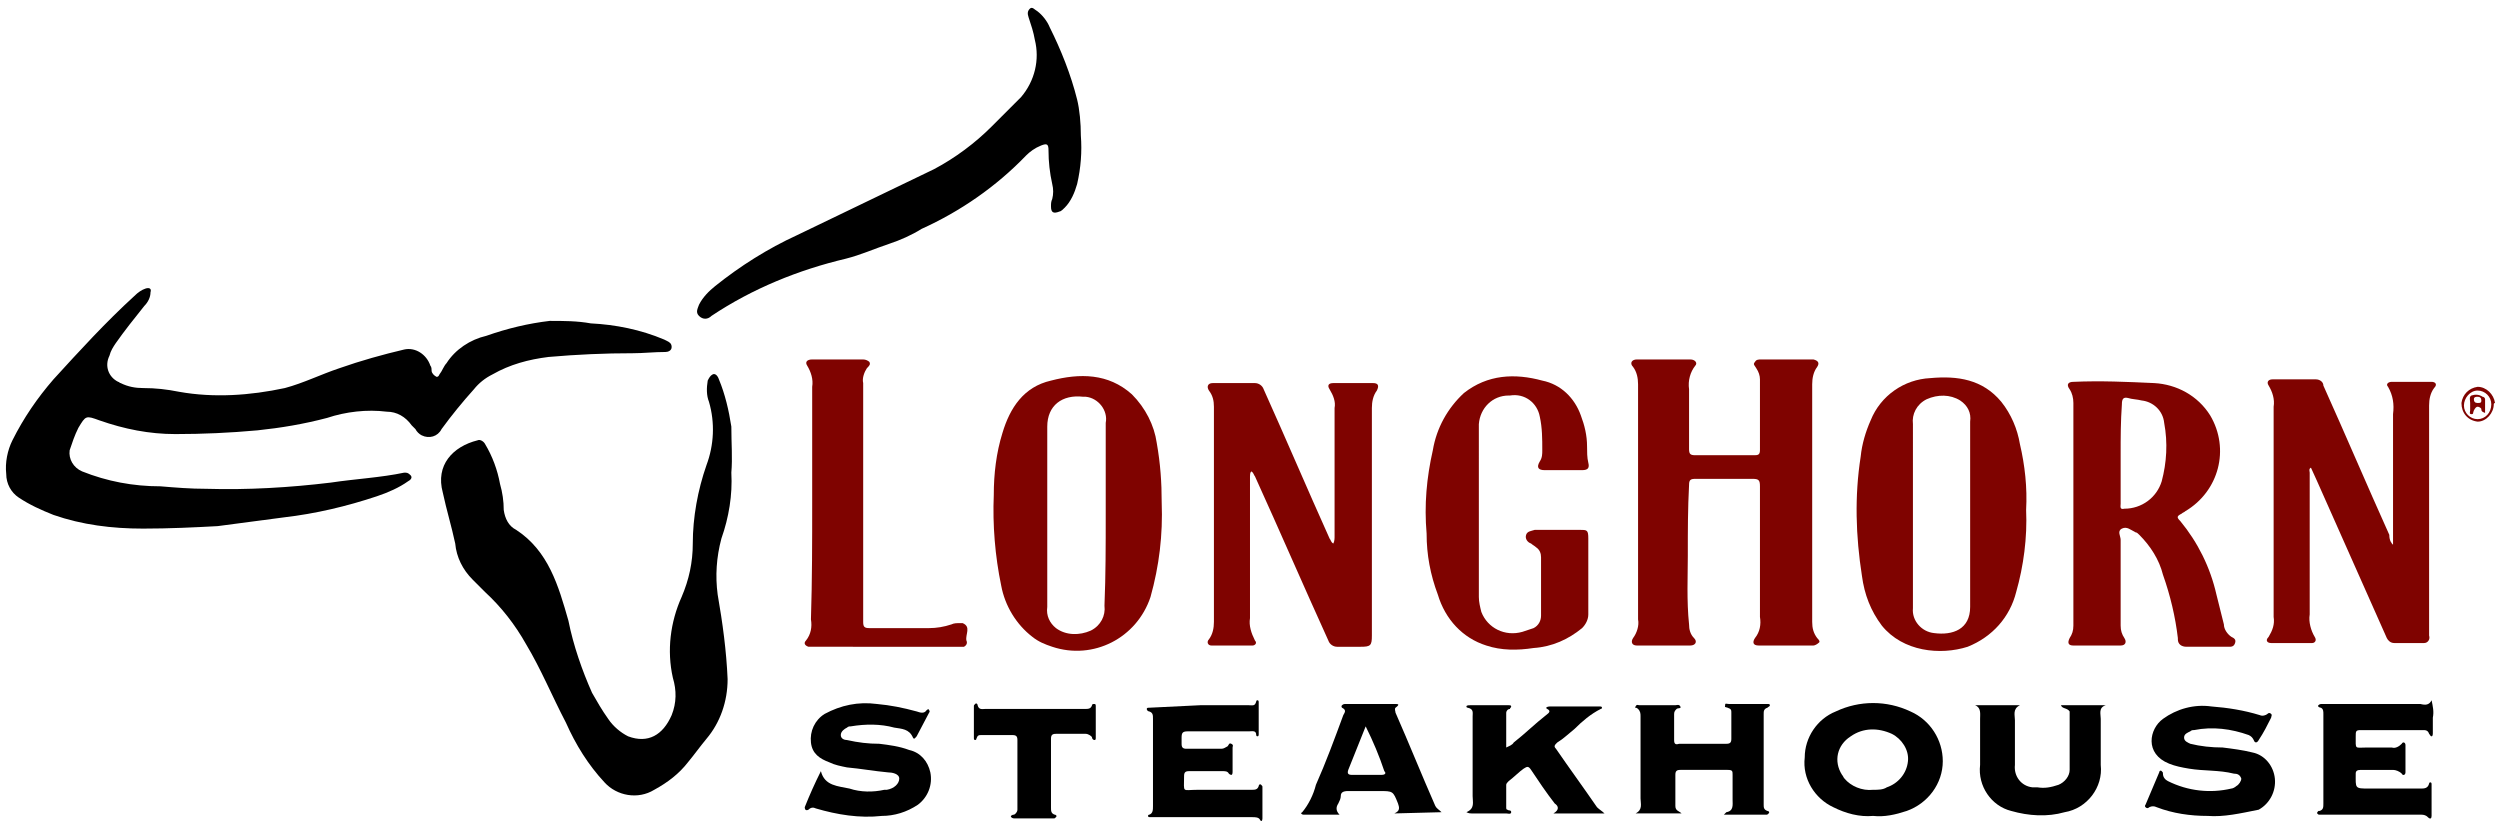 <?xml version="1.0" encoding="utf-8"?>
<!-- Generator: Adobe Illustrator 21.1.0, SVG Export Plug-In . SVG Version: 6.00 Build 0)  -->
<svg version="1.1" id="Layer_1" xmlns="http://www.w3.org/2000/svg" xmlns:xlink="http://www.w3.org/1999/xlink" x="0px" y="0px"
	 viewBox="0 0 201 66.4" style="enable-background:new 0 0 201 66.4;" xml:space="preserve">
<style type="text/css">
	.st0{fill:#7F0300;}
</style>
<title>Casual dining</title>
<path d="M11.5,42.5c-2.5,0-4.9-0.3-7.2-1.1c-1-0.4-1.9-0.8-2.8-1.4c-0.6-0.4-1-1.1-1-1.9c-0.1-0.9,0.1-1.9,0.5-2.7
	c0.9-1.8,2-3.4,3.3-4.9c2.1-2.3,4.2-4.6,6.5-6.7c0.3-0.3,0.6-0.5,0.9-0.6c0.3-0.1,0.5,0,0.4,0.3c0,0.4-0.2,0.8-0.5,1.1
	c-0.8,1-1.6,2-2.3,3c-0.2,0.3-0.4,0.6-0.5,1c-0.4,0.8-0.1,1.7,0.7,2.1c0.1,0,0.1,0.1,0.2,0.1c0.6,0.3,1.2,0.4,1.8,0.4
	c1,0,1.9,0.1,2.9,0.3c2.8,0.5,5.7,0.3,8.5-0.3c1.5-0.4,2.9-1.1,4.4-1.6c1.7-0.6,3.5-1.1,5.2-1.5c0.9-0.2,1.8,0.4,2.1,1.3
	c0.1,0.1,0.1,0.3,0.1,0.4c0,0.2,0.2,0.4,0.4,0.5c0.2,0,0.2-0.2,0.3-0.3s0.3-0.6,0.5-0.8c0.7-1.1,1.9-1.9,3.2-2.2
	c1.7-0.6,3.4-1,5.1-1.2c1.1,0,2.2,0,3.3,0.2c2,0.1,4,0.5,5.9,1.3l0.2,0.1c0.2,0.1,0.4,0.2,0.4,0.5s-0.3,0.4-0.5,0.4
	c-0.9,0-1.8,0.1-2.6,0.1c-2.3,0-4.5,0.1-6.8,0.3c-1.6,0.2-3.1,0.6-4.5,1.4c-0.6,0.3-1.1,0.7-1.5,1.2c-0.9,1-1.8,2.1-2.6,3.2
	c-0.3,0.6-1,0.8-1.6,0.5c-0.2-0.1-0.4-0.3-0.5-0.5c-0.1-0.1-0.2-0.2-0.3-0.3c-0.5-0.7-1.2-1.1-2-1.1c-1.6-0.2-3.3,0-4.8,0.5
	c-1.9,0.5-3.7,0.8-5.6,1c-2.2,0.2-4.4,0.3-6.6,0.3c-2.1,0-4.1-0.4-6.1-1.1c-1.1-0.4-1.1-0.4-1.7,0.6c-0.3,0.6-0.5,1.2-0.7,1.8
	c-0.1,0.7,0.3,1.4,1,1.7c2,0.8,4.1,1.2,6.3,1.2c1.2,0.1,2.4,0.2,3.7,0.2c3.3,0.1,6.7-0.1,10-0.5c2-0.3,4-0.4,5.9-0.8
	c0.2,0,0.3,0,0.5,0.2s0,0.4-0.2,0.5c-0.7,0.5-1.6,0.9-2.5,1.2c-2.4,0.8-4.9,1.4-7.5,1.7l-5.3,0.7C15.7,42.4,13.6,42.5,11.5,42.5z"/>
<path d="M58.8,38c0.1,1.8-0.2,3.6-0.8,5.3c-0.4,1.5-0.5,3-0.3,4.5c0.4,2.3,0.7,4.5,0.8,6.8c0,1.8-0.6,3.5-1.7,4.8
	c-0.5,0.6-1,1.3-1.5,1.9c-0.7,0.9-1.6,1.6-2.7,2.2c-1.3,0.8-3,0.5-4-0.6c-1.3-1.4-2.3-3-3.1-4.8c-1.1-2.1-2-4.3-3.2-6.3
	c-0.9-1.6-2-3-3.3-4.2c-0.3-0.3-0.6-0.6-1-1c-0.8-0.8-1.3-1.8-1.4-2.9c-0.3-1.4-0.7-2.7-1-4.1c-0.6-2.2,0.8-3.7,2.8-4.2
	c0.2-0.1,0.5,0.1,0.6,0.3c0.6,1,1,2.1,1.2,3.2c0.2,0.7,0.3,1.4,0.3,2.1c0.1,0.7,0.4,1.3,1,1.6c2.6,1.7,3.4,4.5,4.2,7.3
	c0.4,2,1.1,4,1.9,5.8c0.4,0.7,0.8,1.4,1.3,2.1c0.4,0.6,1,1.1,1.6,1.4c1.6,0.6,2.8-0.1,3.5-1.7c0.4-1,0.4-2,0.1-3
	c-0.5-2.2-0.2-4.5,0.7-6.5c0.6-1.4,0.9-2.8,0.9-4.3c0-2.1,0.4-4.3,1.1-6.3c0.6-1.6,0.7-3.4,0.2-5.1c-0.2-0.5-0.2-1.1-0.1-1.7
	c0.1-0.2,0.2-0.4,0.4-0.5s0.4,0.1,0.5,0.4c0.5,1.2,0.8,2.5,1,3.8C58.8,35.7,58.9,36.8,58.8,38z"/>
<path class="st0" d="M135.7,44.7c0,1.6-0.1,3.6,0.1,5.5c0,0.4,0.1,0.8,0.4,1.1c0.3,0.3,0.1,0.6-0.3,0.6c-1.4,0-2.8,0-4.3,0
	c-0.4,0-0.5-0.3-0.3-0.6c0.3-0.4,0.5-1,0.4-1.5c0-6.3,0-12.6,0-18.9c0-0.5-0.1-1-0.4-1.4c-0.3-0.3-0.1-0.6,0.3-0.6
	c1.4,0,2.8,0,4.3,0c0.4,0,0.6,0.3,0.4,0.5c-0.4,0.5-0.6,1.2-0.5,1.9c0,1.6,0,3.2,0,4.8c0,0.4,0.1,0.5,0.5,0.5c1.6,0,3.1,0,4.7,0
	c0.3,0,0.5,0,0.5-0.4c0-1.9,0-3.8,0-5.7c0-0.3-0.1-0.6-0.3-0.9c-0.1-0.2-0.3-0.3-0.1-0.5c0.1-0.2,0.3-0.2,0.5-0.2h3.4
	c0.3,0,0.5,0,0.8,0c0.4,0.1,0.5,0.3,0.3,0.6c-0.3,0.4-0.4,0.9-0.4,1.4c0,6.4,0,12.7,0,19.1c0,0.5,0.1,0.9,0.4,1.3
	c0.1,0.1,0.3,0.3,0.1,0.4c-0.1,0.1-0.3,0.2-0.4,0.2h-3c-0.4,0-0.9,0-1.4,0s-0.5-0.3-0.3-0.6c0.4-0.5,0.5-1.1,0.4-1.7
	c0-3.5,0-7,0-10.5c0-0.5-0.1-0.6-0.6-0.6c-1.5,0-3,0-4.6,0c-0.4,0-0.5,0.1-0.5,0.5C135.7,40.9,135.7,42.6,135.7,44.7z"/>
<path class="st0" d="M107.2,43.7c0.1-0.2,0.1-0.4,0.1-0.6c0-3.4,0-6.9,0-10.3c0.1-0.5-0.1-1-0.4-1.5c-0.2-0.3-0.1-0.5,0.3-0.5
	c1.1,0,2.1,0,3.2,0c0.4,0,0.5,0.2,0.3,0.6c-0.3,0.4-0.4,0.9-0.4,1.4c0,6.1,0,12.2,0,18.3c0,0.8-0.1,0.9-0.9,0.9h-1.9
	c-0.3,0-0.6-0.2-0.7-0.5c-2-4.4-3.9-8.8-5.9-13.2c-0.1-0.1-0.1-0.3-0.3-0.4c-0.1,0.1-0.1,0.3-0.1,0.4c0,3.8,0,7.6,0,11.4
	c-0.1,0.6,0.1,1.2,0.4,1.8c0.2,0.2,0,0.4-0.2,0.4c-1.1,0-2.2,0-3.3,0c-0.3,0-0.4-0.3-0.2-0.5c0.3-0.4,0.4-0.9,0.4-1.4
	c0-5.8,0-11.5,0-17.3c0-0.5-0.1-0.9-0.4-1.3c-0.2-0.3-0.1-0.6,0.3-0.6c1.1,0,2.2,0,3.4,0c0.3,0,0.6,0.2,0.7,0.5c1.8,4,3.5,8,5.3,12
	C107,43.4,107,43.6,107.2,43.7z"/>
<path class="st0" d="M192.4,43.8c0-0.7,0-1.2,0-1.8c0-2.9,0-5.8,0-8.7c0.1-0.8,0-1.5-0.4-2.2c-0.2-0.2,0-0.4,0.3-0.4
	c1.1,0,2.1,0,3.2,0c0.3,0,0.5,0.2,0.2,0.5c-0.3,0.4-0.4,0.9-0.4,1.4c0,6,0,12.1,0,18.1c0,0.1,0,0.3,0,0.4c0.1,0.3-0.1,0.6-0.4,0.6
	c-0.1,0-0.1,0-0.2,0h-2.2c-0.3,0-0.5-0.2-0.6-0.4l-5.6-12.6l-0.5-1.1c-0.2,0.1-0.1,0.3-0.1,0.4c0,3.8,0,7.6,0,11.4
	c-0.1,0.6,0.1,1.3,0.4,1.8c0.2,0.3,0,0.5-0.2,0.5c-1.1,0-2.2,0-3.3,0c-0.3,0-0.5-0.2-0.2-0.5c0.3-0.5,0.5-1,0.4-1.6
	c0-5.6,0-11.2,0-16.9c0.1-0.6-0.1-1.2-0.4-1.7c-0.2-0.3,0-0.5,0.3-0.5c1.2,0,2.3,0,3.5,0c0.3,0,0.6,0.2,0.6,0.5c1.8,4,3.5,8,5.3,12
	C192.1,43.5,192.3,43.7,192.4,43.8z"/>
<path class="st0" d="M170.5,46.4c0,1.3,0,2.6,0,3.9c0,0.4,0.1,0.7,0.3,1c0.2,0.3,0.1,0.6-0.3,0.6c-1.3,0-2.6,0-3.8,0
	c-0.4,0-0.5-0.2-0.3-0.6c0.2-0.3,0.3-0.6,0.3-1c0-6,0-11.9,0-17.9c0-0.4-0.1-0.8-0.3-1.1c-0.3-0.4-0.1-0.6,0.3-0.6
	c2.2-0.1,4.3,0,6.5,0.1c1.8,0.1,3.5,1,4.5,2.6c1.6,2.7,0.7,6.1-2,7.7c-0.1,0.1-0.2,0.1-0.3,0.2c-0.4,0.2-0.4,0.3-0.1,0.6
	c1.4,1.7,2.4,3.7,2.9,5.9c0.2,0.8,0.4,1.6,0.6,2.4c0,0.4,0.3,0.8,0.6,1c0.2,0.1,0.4,0.2,0.3,0.5s-0.3,0.3-0.5,0.3h-3.4
	c-0.4,0-0.7-0.2-0.7-0.6c0,0,0,0,0-0.1c-0.2-1.7-0.6-3.4-1.2-5.1c-0.3-1.2-1-2.3-1.9-3.2c-0.1-0.1-0.2-0.2-0.3-0.2
	c-0.4-0.2-0.7-0.5-1.1-0.3s-0.1,0.6-0.1,0.9C170.5,44.4,170.5,45.4,170.5,46.4L170.5,46.4z M170.5,36.5c0,1.4,0,2.7,0,4
	c0,0.2-0.1,0.5,0.3,0.4c1.4,0,2.6-0.9,3-2.2c0.4-1.5,0.5-3.1,0.2-4.7c-0.1-1-0.9-1.7-1.8-1.8c-0.4-0.1-0.8-0.1-1.1-0.2
	c-0.4-0.1-0.5,0.1-0.5,0.5C170.5,33.9,170.5,35.2,170.5,36.5L170.5,36.5z"/>
<path class="st0" d="M162.9,41c0.1,2.2-0.2,4.5-0.8,6.6c-0.5,2-1.9,3.6-3.9,4.4c-2.2,0.7-5.2,0.4-6.9-1.7c-0.9-1.2-1.4-2.5-1.6-4
	c-0.5-3.2-0.6-6.4-0.1-9.6c0.1-1,0.4-2,0.8-2.9c0.8-2,2.7-3.3,4.8-3.4c2.2-0.2,4.2,0.1,5.7,1.9c0.8,1,1.3,2.2,1.5,3.4
	C162.8,37.4,163,39.2,162.9,41z M153.8,41.4c0,2.5,0,5,0,7.5c-0.1,1,0.7,1.9,1.7,2c1.5,0.2,2.9-0.3,2.9-2.1c0-5,0-9.9,0-14.9
	c0.1-0.7-0.2-1.3-0.8-1.7c-0.8-0.5-1.8-0.5-2.7-0.1c-0.8,0.4-1.2,1.2-1.1,2C153.8,36.5,153.8,38.9,153.8,41.4L153.8,41.4z"/>
<path class="st0" d="M93.4,40.4c0.1,2.6-0.2,5.1-0.9,7.6c-1.1,3.3-4.6,5.1-7.9,4c-0.6-0.2-1.1-0.4-1.6-0.8c-1.3-1-2.2-2.5-2.5-4.1
	c-0.5-2.4-0.7-4.9-0.6-7.3c0-1.7,0.2-3.4,0.7-5c0.6-2,1.7-3.7,3.9-4.2c2.3-0.6,4.6-0.6,6.5,1.1c1.1,1.1,1.8,2.5,2,3.9
	C93.3,37.3,93.4,38.8,93.4,40.4z M88.9,41.4c0-2.5,0-4.9,0-7.4c0.2-1-0.6-2-1.6-2.1c-0.1,0-0.1,0-0.2,0c-1.7-0.2-2.9,0.7-2.9,2.4
	c0,1.4,0,2.8,0,4.2c0,3.4,0,6.8,0,10.3c-0.1,0.7,0.2,1.3,0.7,1.7c0.8,0.6,1.9,0.6,2.8,0.2c0.8-0.4,1.2-1.2,1.1-2
	C88.9,46.2,88.9,43.8,88.9,41.4L88.9,41.4z"/>
<path class="st0" d="M118.9,41.1c0,2.3,0,4.6,0,6.9c0,0.4,0.1,0.8,0.2,1.2c0.5,1.3,1.9,2,3.3,1.6c0.3-0.1,0.6-0.2,0.9-0.3
	c0.4-0.2,0.6-0.6,0.6-1c0-1.6,0-3.1,0-4.7c0-0.3-0.1-0.6-0.4-0.8c-0.1-0.1-0.3-0.2-0.4-0.3c-0.3-0.1-0.5-0.4-0.4-0.7
	s0.4-0.3,0.7-0.4c0.2,0,0.3,0,0.5,0h3.1c0.6,0,0.7,0,0.7,0.7c0,2,0,4.1,0,6.1c0,0.4-0.2,0.8-0.5,1.1c-1.1,0.9-2.4,1.5-3.9,1.6
	c-1.3,0.2-2.6,0.2-3.8-0.2c-1.9-0.6-3.3-2.1-3.9-4.1c-0.6-1.6-0.9-3.2-0.9-4.9c-0.2-2.3,0-4.5,0.5-6.7c0.3-1.8,1.2-3.4,2.5-4.6
	c1.9-1.5,4.1-1.6,6.3-1c1.5,0.3,2.6,1.4,3.1,2.8c0.3,0.8,0.5,1.6,0.5,2.5c0,0.4,0,0.9,0.1,1.3c0.1,0.4,0,0.6-0.5,0.6h-3
	c-0.5,0-0.7-0.2-0.4-0.7c0.2-0.3,0.2-0.6,0.2-0.9c0-0.9,0-1.8-0.2-2.7c-0.2-1.1-1.2-1.9-2.4-1.7c0,0-0.1,0-0.1,0
	c-1.3,0-2.3,1-2.4,2.3C118.9,36.4,118.9,38.8,118.9,41.1z"/>
<path d="M86.9,10.9c0.1,1.3,0,2.6-0.3,3.9c-0.2,0.7-0.5,1.4-1,1.9c-0.1,0.1-0.3,0.3-0.4,0.3c-0.5,0.2-0.7,0.1-0.7-0.4
	c0-0.2,0-0.4,0.1-0.6c0.1-0.4,0.1-0.8,0-1.2c-0.2-0.9-0.3-1.8-0.3-2.7c0-0.5-0.1-0.6-0.6-0.4c-0.5,0.2-0.9,0.5-1.2,0.8
	c-2.4,2.5-5.3,4.5-8.4,5.9c-0.8,0.5-1.7,0.9-2.6,1.2c-1.2,0.4-2.3,0.9-3.5,1.2c-3.8,0.9-7.5,2.4-10.8,4.6c-0.3,0.3-0.7,0.3-1,0
	c-0.3-0.3-0.1-0.6,0-0.9c0.3-0.6,0.8-1.1,1.3-1.5c2-1.6,4.2-3,6.6-4.1c3.7-1.8,7.3-3.5,11-5.3c1.7-0.9,3.3-2.1,4.6-3.4
	c0.8-0.8,1.6-1.6,2.4-2.4c1.1-1.3,1.5-3,1.1-4.6c-0.1-0.6-0.3-1.2-0.5-1.8c-0.1-0.3-0.1-0.5,0.1-0.7s0.4,0.1,0.6,0.2
	c0.4,0.3,0.8,0.8,1,1.3c0.9,1.8,1.7,3.8,2.2,5.8C86.8,8.8,86.9,9.9,86.9,10.9z"/>
<path class="st0" d="M65.3,40.4c0-3.1,0-6.2,0-9.3c0.1-0.6-0.1-1.2-0.4-1.7c-0.2-0.3,0-0.5,0.4-0.5c0.7,0,1.4,0,2.1,0h2
	c0.2,0,0.4,0.1,0.5,0.2c0.1,0.2,0,0.3-0.2,0.5c-0.2,0.3-0.4,0.8-0.3,1.2c0,4.8,0,9.5,0,14.2c0,1.7,0,3.3,0,5c0,0.4,0.1,0.5,0.5,0.5
	c1.6,0,3.2,0,4.8,0c0.6,0,1.2-0.1,1.8-0.3c0.2-0.1,0.4-0.1,0.7-0.1c0,0,0.1,0,0.2,0c0.7,0.3,0.2,0.9,0.3,1.4c0.1,0.2,0,0.4-0.2,0.5
	c-0.1,0-0.1,0-0.2,0H65.4c-0.1,0-0.2,0-0.4,0c-0.3-0.1-0.4-0.3-0.2-0.5c0.4-0.5,0.5-1.1,0.4-1.7C65.3,46.6,65.3,43.5,65.3,40.4z"/>
<path d="M138.8,65.3c0.6-0.1,0.5-0.6,0.5-1c0-0.7,0-1.4,0-2c0-0.3,0-0.4-0.4-0.4c-1.3,0-2.5,0-3.8,0c-0.3,0-0.4,0.1-0.4,0.4
	c0,0.8,0,1.7,0,2.5c0,0.4,0.3,0.4,0.5,0.6h-3.7c0.6-0.3,0.4-0.8,0.4-1.2c0-2.2,0-4.4,0-6.6c0-0.2,0-0.4-0.2-0.6s-0.3,0-0.2-0.2
	s0.2-0.1,0.3-0.1h2.9c0.1,0,0.3-0.1,0.4,0.1s-0.2,0.1-0.3,0.2s-0.2,0.2-0.2,0.4c0,0.7,0,1.4,0,2.1c0,0.3,0.1,0.4,0.4,0.3h3.8
	c0.3,0,0.4-0.1,0.4-0.4c0-0.7,0-1.4,0-2.1c0-0.2,0-0.3-0.3-0.4s-0.2,0-0.2-0.2s0.1-0.1,0.3-0.1h3.1c0.1,0,0.2,0,0.2,0.1
	s-0.1,0.1-0.2,0.2c-0.3,0.1-0.3,0.3-0.3,0.5c0,2.4,0,4.9,0,7.3c0,0.2,0,0.4,0.3,0.5c0.1,0,0.2,0.1,0.1,0.2s-0.1,0.1-0.2,0.1h-3.4
	L138.8,65.3z"/>
<path d="M150.6,65.6c-1.1,0.1-2.2-0.2-3.2-0.7c-1.5-0.7-2.5-2.3-2.3-4c0-1.6,1-3.1,2.5-3.7c1.9-0.9,4.1-0.9,6,0
	c1.6,0.7,2.6,2.3,2.6,4c0,1.8-1.2,3.4-2.9,4C152.4,65.5,151.5,65.7,150.6,65.6z M150.6,63.5c0.4,0,0.8,0,1.1-0.2
	c0.9-0.3,1.6-1.1,1.7-2.1c0.1-0.9-0.5-1.8-1.3-2.2c-1.1-0.5-2.3-0.5-3.3,0.2c-1.1,0.7-1.4,2-0.7,3.1c0.1,0.1,0.1,0.2,0.2,0.3
	C148.8,63.2,149.7,63.6,150.6,63.5L150.6,63.5z"/>
<path d="M195.5,56.3c0.1,0.5,0.2,0.9,0.1,1.4c0,0.4,0,0.8,0,1.2c0,0.1,0,0.3-0.1,0.3s-0.1-0.1-0.2-0.2c-0.1-0.3-0.3-0.3-0.5-0.3
	c-1.7,0-3.3,0-5,0c-0.4,0-0.4,0.1-0.4,0.5c0,1.1-0.1,0.9,0.9,0.9h2c0.3,0.1,0.6-0.1,0.8-0.3c0.1-0.2,0.3-0.1,0.3,0.1
	c0,0.7,0,1.4,0,2.2c0,0.2-0.2,0.3-0.3,0.1c-0.2-0.2-0.5-0.3-0.7-0.3h-2.6c-0.3,0-0.4,0.1-0.4,0.3c0,1.2-0.1,1.2,1.1,1.2h4.1
	c0.3,0,0.6,0,0.7-0.4c0-0.1,0.1-0.1,0.1-0.1c0,0,0,0,0,0c0.1,0,0.1,0.1,0.1,0.2c0,0.8,0,1.7,0,2.5c0,0.2-0.1,0.3-0.3,0.1
	s-0.4-0.2-0.6-0.2h-8.1c-0.1,0-0.1,0-0.2-0.1c0-0.1,0-0.1,0.1-0.2c0,0,0,0,0.1,0c0.3-0.1,0.3-0.3,0.3-0.6c0-2.4,0-4.8,0-7.2
	c0-0.2,0-0.4-0.2-0.5c-0.1,0-0.3-0.1-0.2-0.2s0.2-0.1,0.3-0.1h4.1c1.3,0,2.6,0,3.8,0C195,56.7,195.3,56.7,195.5,56.3z"/>
<path d="M96.5,56.7h3.9c0.3,0,0.5,0.1,0.6-0.3c0-0.1,0.1-0.1,0.1-0.1c0,0,0,0,0,0c0.1,0,0.1,0.1,0.1,0.2c0,0.8,0,1.7,0,2.5
	c0,0.1,0,0.2-0.1,0.2c-0.1,0-0.1-0.1-0.1-0.1c0-0.4-0.3-0.3-0.6-0.3c-1.6,0-3.3,0-4.9,0c-0.4,0-0.5,0.1-0.5,0.5c0,0.2,0,0.3,0,0.5
	c0,0.3,0.1,0.4,0.4,0.4h2.8c0.2,0,0.3-0.1,0.5-0.2c0.1-0.1,0.1-0.3,0.3-0.2s0.1,0.2,0.1,0.3c0,0.7,0,1.3,0,1.9c0,0.1,0,0.3-0.1,0.3
	s-0.2-0.1-0.2-0.1C98.7,62,98.5,62,98.3,62c-0.9,0-1.8,0-2.7,0c-0.3,0-0.4,0.1-0.4,0.4c0,1.4-0.2,1.1,1.1,1.1c1.4,0,2.8,0,4.3,0
	c0.3,0,0.5,0,0.6-0.3c0-0.1,0.1-0.2,0.2-0.1s0.1,0.1,0.1,0.2c0,0.8,0,1.7,0,2.5c0,0.2-0.1,0.3-0.2,0.1s-0.4-0.2-0.6-0.2h-8.2
	c-0.1,0-0.2,0-0.2-0.1c0-0.1,0.1-0.1,0.1-0.1c0.3-0.1,0.3-0.4,0.3-0.7c0-2.3,0-4.7,0-7c0-0.3,0-0.5-0.3-0.6c-0.1,0-0.2-0.1-0.2-0.2
	s0.1-0.1,0.2-0.1L96.5,56.7L96.5,56.7z"/>
<path d="M129,65.4h-4.1c0.5-0.3,0.4-0.6,0.1-0.8c-0.7-0.9-1.3-1.8-1.9-2.7c-0.2-0.3-0.3-0.3-0.6-0.1s-0.8,0.7-1.2,1
	c-0.1,0.1-0.2,0.2-0.2,0.3c0,0.6,0,1.2,0,1.8c0,0.1,0,0.2,0.1,0.2c0.1,0.1,0.3,0,0.3,0.2s-0.3,0.1-0.4,0.1h-2.8
	c-0.1,0-0.2,0-0.4-0.1c0.7-0.3,0.5-0.8,0.5-1.3c0-2.1,0-4.3,0-6.4c0-0.3,0.1-0.6-0.4-0.7c-0.1,0-0.1-0.1-0.1-0.1c0,0,0,0,0,0
	c0-0.1,0.2-0.1,0.3-0.1h3.1c0.1,0,0.2,0,0.2,0.1s-0.1,0.1-0.1,0.2c-0.2,0-0.3,0.2-0.3,0.3c0,0.9,0,1.9,0,2.8
	c0.2-0.1,0.5-0.2,0.6-0.4c0.9-0.7,1.7-1.5,2.6-2.2c0.1-0.1,0.5-0.3,0.1-0.5c-0.2-0.1,0-0.2,0.2-0.2h4c0.1,0,0.2,0,0.2,0.1
	s-0.1,0.1-0.1,0.1c-0.8,0.4-1.5,1-2.1,1.6c-0.5,0.4-0.9,0.8-1.4,1.1c-0.2,0.2-0.3,0.3-0.1,0.5c1.1,1.6,2.2,3.1,3.3,4.7
	C128.6,65.1,128.8,65.2,129,65.4z"/>
<path d="M177.5,65.6c-1.4,0-2.8-0.2-4.1-0.7c-0.2-0.1-0.4-0.1-0.6,0c-0.1,0.1-0.2,0.1-0.3,0c0,0,0,0,0,0c-0.1-0.1,0-0.2,0-0.2
	l1.1-2.6c0-0.1,0.1-0.2,0.2-0.1s0.1,0.1,0.1,0.2c0,0.3,0.2,0.5,0.4,0.6c1.6,0.8,3.4,1,5.1,0.6c0.1,0,0.3-0.1,0.4-0.2
	c0.2-0.1,0.4-0.4,0.4-0.6c-0.1-0.3-0.3-0.4-0.6-0.4c-1.2-0.3-2.4-0.2-3.6-0.4c-0.6-0.1-1.1-0.2-1.6-0.4c-2-0.8-1.6-2.8-0.5-3.6
	c1.1-0.8,2.5-1.2,3.9-1c1.3,0.1,2.6,0.3,3.9,0.7c0.2,0.1,0.5,0,0.6-0.1c0.1-0.1,0.2-0.1,0.3,0s0,0.2,0,0.3c-0.3,0.6-0.6,1.2-1,1.8
	c-0.1,0.2-0.3,0.3-0.4,0c-0.1-0.2-0.2-0.3-0.4-0.4c-1.4-0.5-2.9-0.7-4.4-0.4c-0.1,0-0.2,0-0.3,0.1c-0.2,0.1-0.5,0.2-0.5,0.5
	s0.3,0.4,0.5,0.5c0.8,0.2,1.7,0.3,2.6,0.3c0.8,0.1,1.6,0.2,2.4,0.4c1,0.2,1.7,1.1,1.8,2.1c0.1,1-0.4,2-1.3,2.5
	C180.1,65.4,178.8,65.7,177.5,65.6z"/>
<path d="M66,62c0.3,1.2,1.4,1.2,2.3,1.4c0.9,0.3,1.9,0.3,2.8,0.1h0.2c0.6-0.1,1-0.5,1-0.9s-0.6-0.5-0.9-0.5
	c-1.1-0.1-2.2-0.3-3.3-0.4c-0.5-0.1-1-0.2-1.4-0.4c-0.8-0.3-1.4-0.7-1.5-1.6c-0.1-0.9,0.3-1.8,1.1-2.3c1.3-0.7,2.7-1,4.2-0.8
	c1.1,0.1,2.1,0.3,3.2,0.6c0.3,0.1,0.6,0.2,0.8-0.1c0.1-0.1,0.2-0.1,0.2,0c0.1,0.1,0,0.2,0,0.2l-1,1.9c-0.1,0.1-0.2,0.3-0.3,0.1
	c-0.3-0.7-0.9-0.7-1.5-0.8c-1.1-0.3-2.3-0.3-3.5-0.1c-0.1,0-0.2,0-0.3,0.1c-0.2,0.1-0.5,0.3-0.5,0.6s0.3,0.4,0.5,0.4
	c0.9,0.2,1.7,0.3,2.6,0.3c0.8,0.1,1.6,0.2,2.4,0.5c0.9,0.2,1.5,0.9,1.7,1.8c0.2,1-0.2,2-1,2.6c-0.9,0.6-1.9,0.9-2.9,0.9
	c-1.8,0.2-3.6-0.1-5.3-0.6c-0.2-0.1-0.4-0.1-0.6,0.1c-0.2,0.1-0.3,0-0.3-0.2C65.1,63.9,65.5,63,66,62C65.9,62,65.9,62,66,62z"/>
<path d="M165.7,56.7h3.6c-0.6,0.2-0.4,0.7-0.4,1.1c0,1.2,0,2.5,0,3.7c0.2,1.8-1.1,3.5-2.9,3.8c-1.4,0.4-2.9,0.3-4.3-0.1
	c-1.6-0.4-2.7-2-2.5-3.7c0-1.2,0-2.5,0-3.7c0-0.4,0.1-0.9-0.4-1.1h3.6c-0.6,0.3-0.4,0.8-0.4,1.2c0,1.2,0,2.4,0,3.6
	c-0.1,0.9,0.5,1.7,1.4,1.8c0.1,0,0.3,0,0.4,0c0.6,0.1,1.1,0,1.7-0.2c0.5-0.2,0.9-0.7,0.9-1.2c0-1.6,0-3.1,0-4.7
	C166.2,56.9,165.8,57,165.7,56.7z"/>
<path d="M112.1,65.4c0.5-0.2,0.4-0.5,0.3-0.8c-0.4-1-0.4-1-1.5-1c-0.9,0-1.7,0-2.5,0c-0.4,0-0.6,0.1-0.6,0.4c0,0.2-0.1,0.4-0.2,0.6
	c-0.2,0.3-0.2,0.6,0.1,0.9h-2.9c-0.1,0-0.3-0.1-0.1-0.2c0.5-0.6,0.9-1.4,1.1-2.2c0.8-1.8,1.5-3.7,2.2-5.6c0.1-0.2,0.3-0.4-0.1-0.6
	c0,0-0.1-0.1,0-0.2c0,0,0,0,0,0c0.1-0.1,0.2-0.1,0.3-0.1h3.9c0.3,0,0.5,0,0.1,0.3c-0.1,0.1,0,0.3,0,0.4c1.1,2.5,2.1,5,3.2,7.5
	c0.1,0.2,0.3,0.3,0.5,0.5L112.1,65.4z M109.8,58.4l-1.4,3.5c-0.1,0.3,0,0.4,0.3,0.4h2.4c0.2,0,0.4-0.1,0.2-0.3
	C110.9,60.8,110.4,59.6,109.8,58.4z"/>
<path d="M83.1,65.8h-1.5c-0.1,0-0.2,0-0.3-0.1s0.1-0.2,0.2-0.2s0.3-0.2,0.3-0.4c0-1.9,0-3.7,0-5.6c0-0.3-0.1-0.4-0.4-0.4h-2.5
	c-0.2,0-0.3,0-0.4,0.3c0,0.1-0.1,0.1-0.1,0.1c0,0,0,0,0,0c-0.1,0-0.1-0.1-0.1-0.2c0-0.8,0-1.7,0-2.5c0-0.1,0-0.1,0.1-0.2
	c0.1-0.1,0.2,0,0.2,0.1c0.1,0.4,0.4,0.3,0.6,0.3h8c0.3,0,0.5,0,0.6-0.3c0-0.1,0.1-0.1,0.2-0.1c0.1,0,0.1,0.1,0.1,0.2
	c0,0.8,0,1.7,0,2.5c0,0.1,0,0.2-0.1,0.2s-0.2-0.1-0.2-0.2S87.5,59,87.3,59c-0.8,0-1.6,0-2.4,0c-0.3,0-0.4,0.1-0.4,0.4
	c0,1.8,0,3.7,0,5.5c0,0.3,0,0.5,0.3,0.6c0.1,0,0.2,0.1,0.1,0.2s-0.1,0.1-0.2,0.1L83.1,65.8z"/>
<path class="st0" d="M200.5,32.5c0,0.7-0.6,1.4-1.3,1.4c0,0,0,0,0,0c-0.8-0.1-1.3-0.7-1.3-1.5c0.1-0.7,0.6-1.2,1.3-1.3
	c0.7,0,1.3,0.6,1.4,1.3C200.5,32.4,200.5,32.5,200.5,32.5z M200.3,32.5c0-0.6-0.5-1.1-1.1-1.1c-0.6,0-1.1,0.6-1.1,1.2
	c0,0.6,0.5,1.1,1.1,1.1C199.8,33.7,200.3,33.2,200.3,32.5C200.3,32.5,200.3,32.5,200.3,32.5L200.3,32.5z"/>
<path class="st0" d="M199.8,33.2c-0.3-0.1-0.3-0.2-0.3-0.3s-0.2-0.2-0.3-0.2s-0.2,0.1-0.3,0.3s0,0.3-0.2,0.3s-0.1-0.2-0.1-0.3
	c0-0.2,0-0.4,0-0.6c0-0.2-0.1-0.5,0.1-0.6c0.3-0.1,0.6-0.1,0.9,0.1c0.1,0,0.2,0.1,0.2,0.2C199.8,32.4,199.8,32.8,199.8,33.2z
	 M199.2,31.9c-0.1,0-0.3,0-0.3,0.2c0,0.2,0.1,0.3,0.3,0.3s0.3,0,0.3-0.2C199.5,32,199.4,31.9,199.2,31.9L199.2,31.9z"/>
</svg>
